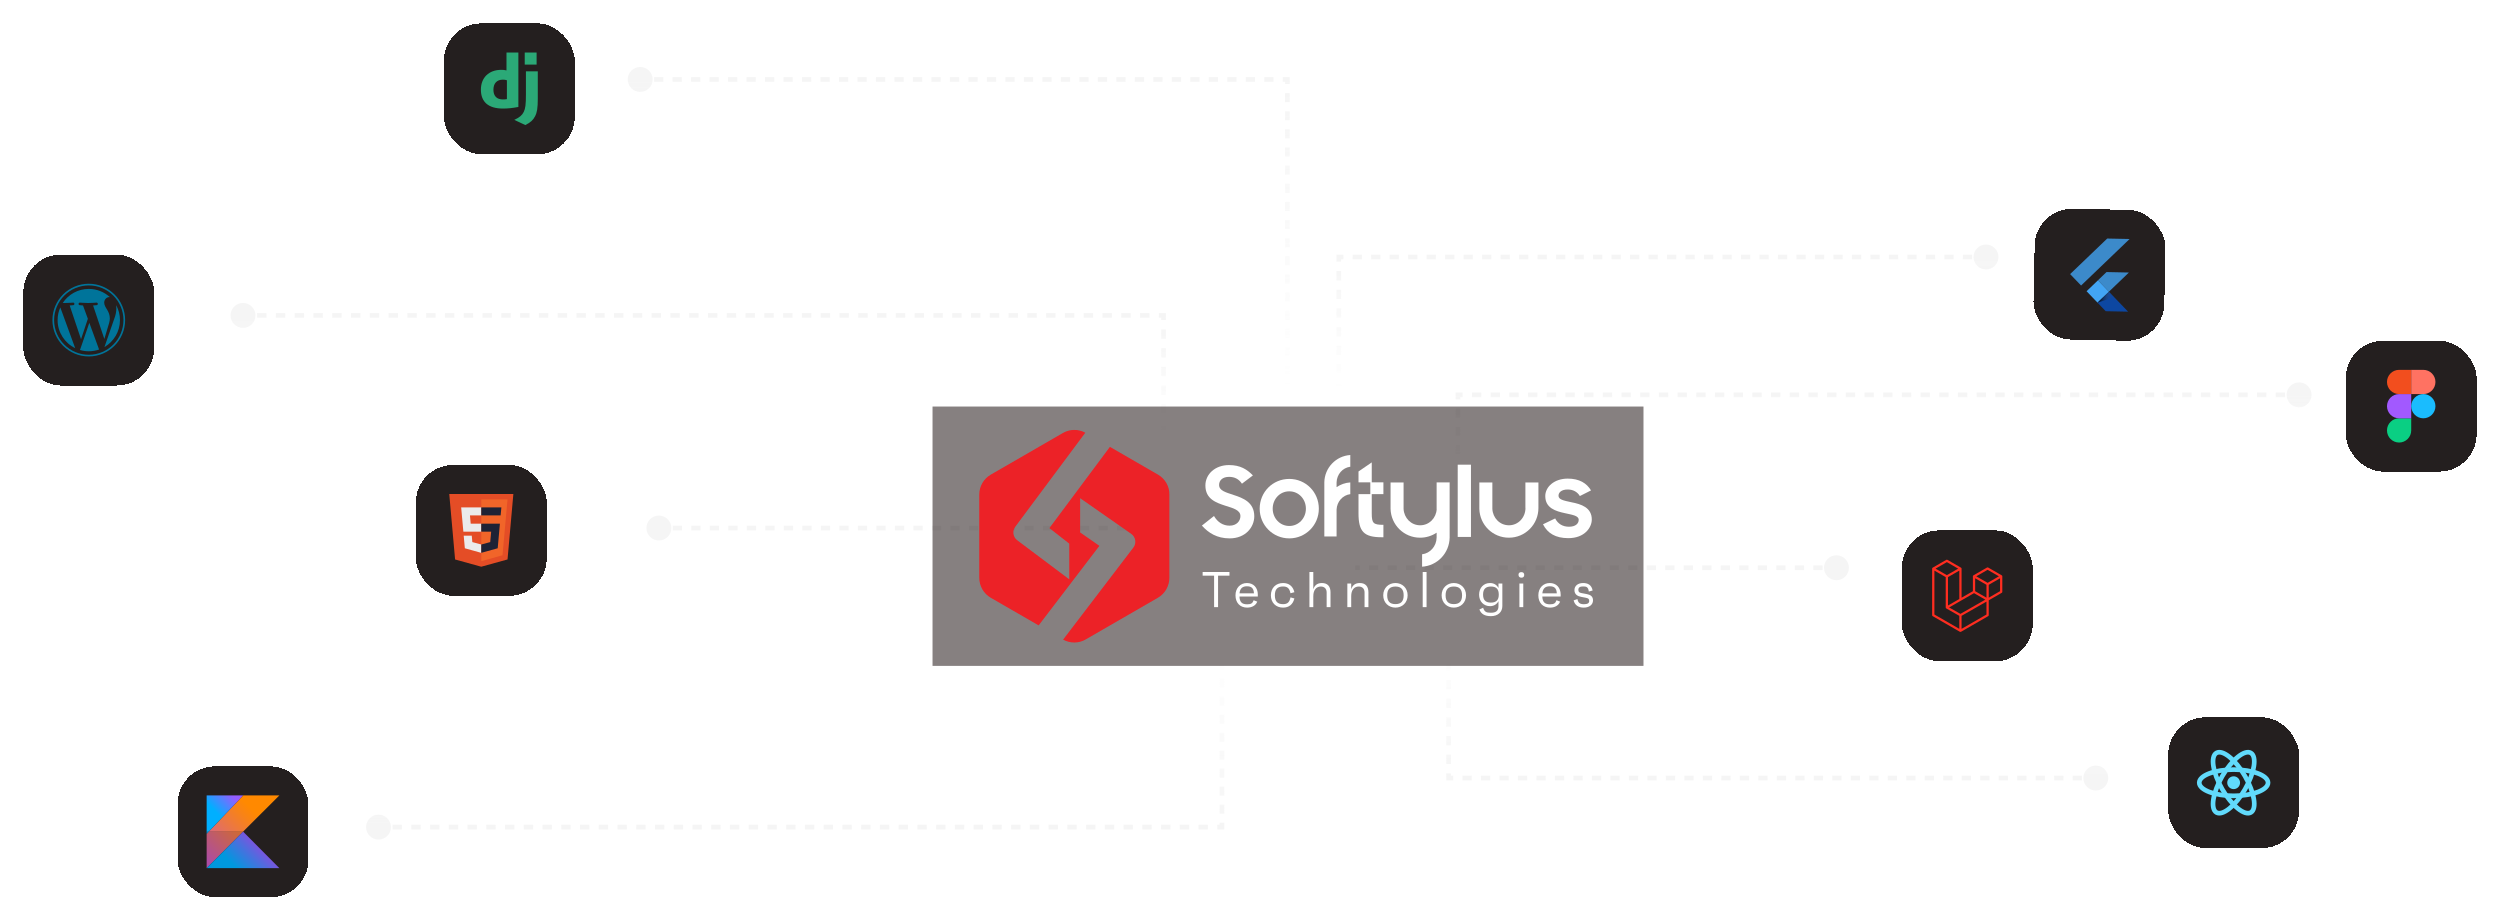 <svg width="1070" height="394" viewBox="0 0 1070 394" fill="none" xmlns="http://www.w3.org/2000/svg">
<path d="M780.667 243C780.667 245.946 783.054 248.333 786 248.333C788.946 248.333 791.333 245.946 791.333 243C791.333 240.054 788.946 237.667 786 237.667C783.054 237.667 780.667 240.054 780.667 243ZM580 244H581.981V242H580V244ZM585.942 244H589.904V242H585.942V244ZM593.865 244H597.827V242H593.865V244ZM601.788 244H605.75V242H601.788V244ZM609.712 244H613.673V242H609.712V244ZM617.635 244H621.596V242H617.635V244ZM625.558 244H629.519V242H625.558V244ZM633.481 244H637.442V242H633.481V244ZM641.404 244H645.365V242H641.404V244ZM649.327 244H653.288V242H649.327V244ZM657.25 244H661.212V242H657.25V244ZM665.173 244H669.135V242H665.173V244ZM673.096 244H677.058V242H673.096V244ZM681.019 244H684.981V242H681.019V244ZM688.942 244H692.904V242H688.942V244ZM696.865 244H700.827V242H696.865V244ZM704.788 244H708.75V242H704.788V244ZM712.712 244H716.673V242H712.712V244ZM720.635 244H724.596V242H720.635V244ZM728.558 244H732.519V242H728.558V244ZM736.481 244H740.442V242H736.481V244ZM744.404 244H748.365V242H744.404V244ZM752.327 244H756.288V242H752.327V244ZM760.25 244H764.212V242H760.25V244ZM768.173 244H772.135V242H768.173V244ZM776.096 244H780.058V242H776.096V244ZM784.019 244H786V242H784.019V244Z" fill="#F5F5F5"/>
<path d="M287.333 226C287.333 228.946 284.946 231.333 282 231.333C279.054 231.333 276.667 228.946 276.667 226C276.667 223.054 279.054 220.667 282 220.667C284.946 220.667 287.333 223.054 287.333 226ZM488 227H486.019V225H488V227ZM482.058 227H478.096V225H482.058V227ZM474.135 227H470.173V225H474.135V227ZM466.212 227H462.25V225H466.212V227ZM458.288 227H454.327V225H458.288V227ZM450.365 227H446.404V225H450.365V227ZM442.442 227H438.481V225H442.442V227ZM434.519 227H430.558V225H434.519V227ZM426.596 227H422.635V225H426.596V227ZM418.673 227H414.712V225H418.673V227ZM410.75 227H406.788V225H410.75V227ZM402.827 227H398.865V225H402.827V227ZM394.904 227H390.942V225H394.904V227ZM386.981 227H383.019V225H386.981V227ZM379.058 227H375.096V225H379.058V227ZM371.135 227H367.173V225H371.135V227ZM363.212 227H359.25V225H363.212V227ZM355.288 227H351.327V225H355.288V227ZM347.365 227H343.404V225H347.365V227ZM339.442 227H335.481V225H339.442V227ZM331.519 227H327.558V225H331.519V227ZM323.596 227H319.635V225H323.596V227ZM315.673 227H311.712V225H315.673V227ZM307.75 227H303.788V225H307.75V227ZM299.827 227H295.865V225H299.827V227ZM291.904 227H287.942V225H291.904V227ZM283.981 227H282V225H283.981V227Z" fill="#F5F5F5"/>
<g filter="url(#filter0_d_796_23929)">
<rect x="871.174" y="85" width="56" height="56" rx="16" transform="rotate(1.201 871.174 85)" fill="#241F1F" shape-rendering="crispEdges"/>
<path d="M890.705 118.206L886.016 113.316L901.894 98.091L911.472 98.292L890.705 118.206ZM911.171 112.642L901.593 112.441L897.93 115.954L902.619 120.844" fill="#42A5F5" fill-opacity="0.8"/>
<path d="M897.729 125.532L901.241 129.195L910.82 129.396L902.619 120.844" fill="#0D47A1"/>
<path d="M893.051 120.646L897.934 115.963L902.615 120.845L897.733 125.529L893.051 120.646Z" fill="#42A5F5"/>
<path d="M897.733 125.529L902.615 120.847L903.269 121.528L898.386 126.21L897.733 125.529Z" fill="url(#paint0_linear_796_23929)"/>
<path d="M897.729 125.532L904.887 123.226L902.619 120.843" fill="url(#paint1_linear_796_23929)"/>
</g>
<g filter="url(#filter1_d_796_23929)">
<rect x="190" y="6" width="56" height="56" rx="16" fill="#241F1F" shape-rendering="crispEdges"/>
<path d="M216.777 18.475H221.861V41.777C219.257 42.269 217.34 42.463 215.266 42.463C209.057 42.457 205.824 39.682 205.824 34.355C205.824 29.221 209.253 25.89 214.566 25.89C215.39 25.89 216.018 25.955 216.777 26.149V18.475ZM216.955 30.348C216.36 30.154 215.869 30.089 215.241 30.089C212.67 30.089 211.185 31.658 211.185 34.406C211.185 37.083 212.604 38.56 215.209 38.56C215.771 38.56 216.229 38.529 216.955 38.431V30.348Z" fill="#2BA977"/>
<path d="M230.175 26.515V38.182C230.175 42.2 229.874 44.132 228.991 45.798C228.166 47.4 227.08 48.409 224.836 49.525L220.118 47.302C222.362 46.259 223.449 45.337 224.142 43.931C224.868 42.492 225.097 40.827 225.097 36.445V26.516H230.175V26.515ZM224.585 18.475H229.669V23.641H224.585V18.475Z" fill="#2BA977"/>
</g>
<g filter="url(#filter2_d_796_23929)">
<rect x="10" y="105" width="56" height="56" rx="16" fill="#241F1F" shape-rendering="crispEdges"/>
<path d="M24.655 133C24.655 138.282 27.725 142.846 32.176 145.01L25.811 127.569C25.047 129.278 24.654 131.128 24.655 133ZM47.008 132.326C47.008 130.677 46.416 129.535 45.908 128.646C45.231 127.547 44.598 126.616 44.598 125.517C44.598 124.29 45.528 123.148 46.838 123.148C46.897 123.148 46.954 123.155 47.011 123.159C44.637 120.984 41.474 119.656 38 119.656C33.338 119.656 29.236 122.048 26.85 125.671C27.163 125.68 27.459 125.686 27.709 125.686C29.105 125.686 31.265 125.517 31.265 125.517C31.985 125.474 32.069 126.531 31.351 126.616C31.351 126.616 30.628 126.701 29.824 126.743L34.683 141.198L37.604 132.439L35.524 126.743C34.806 126.701 34.125 126.616 34.125 126.616C33.406 126.574 33.49 125.474 34.209 125.517C34.209 125.517 36.413 125.686 37.724 125.686C39.12 125.686 41.281 125.517 41.281 125.517C42.001 125.474 42.085 126.531 41.366 126.616C41.366 126.616 40.642 126.701 39.839 126.743L44.661 141.088L45.992 136.64C46.569 134.794 47.008 133.469 47.008 132.326Z" fill="#00749A"/>
<path d="M38.234 134.167L34.23 145.801C35.455 146.162 36.724 146.345 38 146.345C39.554 146.345 41.044 146.076 42.432 145.588C42.394 145.53 42.363 145.469 42.337 145.405L38.234 134.167ZM49.709 126.597C49.767 127.022 49.799 127.479 49.799 127.969C49.799 129.324 49.547 130.846 48.785 132.749L44.709 144.534C48.676 142.221 51.344 137.923 51.344 133C51.348 130.762 50.785 128.559 49.709 126.597Z" fill="#00749A"/>
<path d="M38 117.444C29.423 117.444 22.444 124.422 22.444 133C22.444 141.578 29.423 148.556 38 148.556C46.577 148.556 53.556 141.578 53.556 133C53.556 124.422 46.577 117.444 38 117.444ZM38 147.843C29.816 147.843 23.158 141.184 23.158 133C23.158 124.816 29.816 118.158 38 118.158C46.184 118.158 52.842 124.816 52.842 133C52.842 141.184 46.183 147.843 38 147.843Z" fill="#00749A"/>
</g>
<g filter="url(#filter3_d_796_23929)">
<rect x="76" y="324" width="56" height="56" rx="16" fill="#241F1F" shape-rendering="crispEdges"/>
<path d="M119.555 336.444H104.065L89.272 352H103.972L104.041 351.93L119.555 336.444Z" fill="url(#paint2_linear_796_23929)"/>
<path d="M119.555 367.556H88.444H119.555ZM104.041 351.93L103.973 352H104.111L104.041 351.93Z" fill="url(#paint3_linear_796_23929)"/>
<path d="M104.065 336.444H88.444V352.871V352H89.273L104.065 336.444Z" fill="url(#paint4_linear_796_23929)"/>
<path d="M103.973 352H89.273L88.444 352.871V367.556L103.973 352Z" fill="url(#paint5_linear_796_23929)"/>
<path d="M104.111 352H103.973L88.444 367.556H119.555L104.111 352Z" fill="url(#paint6_linear_796_23929)"/>
<path d="M89.273 352H88.444V352.871L89.273 352Z" fill="url(#paint7_linear_796_23929)"/>
</g>
<g filter="url(#filter4_d_796_23929)">
<rect x="1004" y="141.85" width="56" height="56" rx="16" fill="#241F1F" shape-rendering="crispEdges"/>
<path d="M1026.82 185.406C1029.68 185.406 1032 183.083 1032 180.22V175.035H1026.82C1023.95 175.035 1021.63 177.358 1021.63 180.22C1021.63 183.083 1023.95 185.406 1026.82 185.406Z" fill="#0ACF83"/>
<path d="M1021.63 169.85C1021.63 166.988 1023.95 164.665 1026.82 164.665H1032V175.035H1026.82C1023.95 175.035 1021.63 172.712 1021.63 169.85Z" fill="#A259FF"/>
<path d="M1021.63 159.48C1021.63 156.618 1023.95 154.295 1026.82 154.295H1032V164.665H1026.82C1023.95 164.665 1021.63 162.342 1021.63 159.48Z" fill="#F24E1E"/>
<path d="M1032 154.295H1037.19C1040.05 154.295 1042.37 156.618 1042.37 159.48C1042.37 162.342 1040.05 164.665 1037.19 164.665H1032V154.295Z" fill="#FF7262"/>
<path d="M1042.37 169.85C1042.37 172.712 1040.05 175.035 1037.19 175.035C1034.32 175.035 1032 172.712 1032 169.85C1032 166.988 1034.32 164.665 1037.19 164.665C1040.05 164.665 1042.37 166.988 1042.37 169.85Z" fill="#1ABCFE"/>
</g>
<g filter="url(#filter5_d_796_23929)">
<rect x="928" y="303" width="56" height="56" rx="16" fill="#241F1F" shape-rendering="crispEdges"/>
<path d="M956 333.743C957.514 333.743 958.742 332.515 958.742 331C958.742 329.485 957.514 328.257 956 328.257C954.485 328.257 953.257 329.485 953.257 331C953.257 332.515 954.485 333.743 956 333.743Z" fill="#61DAFB"/>
<path fill-rule="evenodd" clip-rule="evenodd" d="M943.109 329.555C942.488 330.116 942.282 330.606 942.282 331C942.282 331.394 942.488 331.884 943.109 332.445C943.73 333.006 944.685 333.556 945.95 334.039C948.473 335.003 952.026 335.619 956 335.619C959.974 335.619 963.527 335.003 966.05 334.039C967.315 333.556 968.27 333.006 968.891 332.445C969.512 331.884 969.717 331.394 969.717 331C969.717 330.606 969.512 330.116 968.891 329.555C968.27 328.994 967.315 328.444 966.05 327.961C963.527 326.997 959.974 326.38 956 326.38C952.026 326.38 948.473 326.997 945.95 327.961C944.685 328.444 943.73 328.994 943.109 329.555ZM945.236 326.092C948.04 325.022 951.846 324.38 956 324.38C960.154 324.38 963.96 325.022 966.763 326.092C968.162 326.626 969.362 327.286 970.231 328.07C971.099 328.854 971.717 329.843 971.717 331C971.717 332.157 971.099 333.146 970.231 333.93C969.362 334.714 968.162 335.374 966.763 335.908C963.96 336.978 960.154 337.619 956 337.619C951.846 337.619 948.04 336.978 945.236 335.908C943.838 335.374 942.637 334.714 941.769 333.93C940.9 333.146 940.282 332.157 940.282 331C940.282 329.843 940.9 328.854 941.769 328.07C942.637 327.286 943.838 326.626 945.236 326.092Z" fill="#61DAFB"/>
<path fill-rule="evenodd" clip-rule="evenodd" d="M950.806 319.114C950.01 318.856 949.483 318.923 949.141 319.12C948.8 319.317 948.478 319.74 948.303 320.559C948.128 321.377 948.129 322.479 948.343 323.816C948.77 326.482 950.013 329.868 952 333.31C953.987 336.751 956.297 339.52 958.393 341.223C959.444 342.077 960.398 342.629 961.194 342.886C961.99 343.144 962.518 343.077 962.859 342.88C963.201 342.683 963.522 342.26 963.697 341.441C963.872 340.623 963.872 339.521 963.657 338.184C963.23 335.517 961.988 332.132 960.001 328.69C958.014 325.248 955.703 322.48 953.607 320.777C952.557 319.923 951.602 319.371 950.806 319.114ZM954.869 319.224C957.198 321.117 959.656 324.093 961.733 327.69C963.81 331.288 965.158 334.904 965.632 337.868C965.869 339.346 965.898 340.716 965.653 341.86C965.408 343.004 964.861 344.033 963.859 344.612C962.857 345.191 961.692 345.149 960.579 344.789C959.465 344.429 958.293 343.72 957.132 342.775C954.803 340.883 952.345 337.907 950.268 334.31C948.191 330.712 946.843 327.096 946.368 324.132C946.131 322.654 946.103 321.284 946.348 320.14C946.592 318.996 947.139 317.967 948.141 317.388C949.144 316.809 950.309 316.851 951.422 317.211C952.535 317.571 953.707 318.28 954.869 319.224Z" fill="#61DAFB"/>
<path fill-rule="evenodd" clip-rule="evenodd" d="M963.696 320.559C963.521 319.74 963.2 319.317 962.858 319.12C962.517 318.923 961.99 318.856 961.193 319.114C960.397 319.371 959.443 319.923 958.392 320.777C956.297 322.48 953.986 325.248 951.999 328.69C950.012 332.132 948.769 335.517 948.342 338.184C948.128 339.521 948.127 340.623 948.302 341.441C948.477 342.26 948.799 342.683 949.141 342.88C949.482 343.077 950.009 343.144 950.805 342.886C951.601 342.629 952.556 342.077 953.606 341.223C955.702 339.52 958.013 336.752 960 333.31C961.987 329.868 963.229 326.483 963.657 323.816C963.871 322.479 963.871 321.377 963.696 320.559ZM965.631 324.132C965.157 327.096 963.809 330.712 961.732 334.31C959.655 337.907 957.197 340.883 954.868 342.775C953.706 343.72 952.534 344.429 951.421 344.789C950.308 345.149 949.143 345.191 948.141 344.612C947.138 344.033 946.591 343.004 946.347 341.86C946.102 340.716 946.131 339.346 946.367 337.868C946.842 334.904 948.19 331.288 950.267 327.69C952.344 324.093 954.802 321.117 957.131 319.225C958.293 318.28 959.465 317.571 960.578 317.211C961.691 316.851 962.856 316.809 963.858 317.388C964.861 317.967 965.407 318.996 965.652 320.14C965.897 321.284 965.868 322.654 965.631 324.132Z" fill="#61DAFB"/>
</g>
<g filter="url(#filter6_d_796_23929)">
<rect x="814" y="223" width="56" height="56" rx="16" fill="#241F1F" shape-rendering="crispEdges"/>
<path d="M856.975 242.543C856.986 242.584 856.992 242.626 856.992 242.669V249.306C856.992 249.392 856.97 249.475 856.927 249.549C856.884 249.623 856.823 249.684 856.749 249.726L851.178 252.934V259.291C851.178 259.464 851.086 259.623 850.936 259.711L839.308 266.405C839.281 266.42 839.252 266.43 839.223 266.44C839.212 266.443 839.202 266.45 839.19 266.453C839.109 266.475 839.024 266.475 838.942 266.453C838.929 266.45 838.917 266.442 838.904 266.437C838.878 266.428 838.85 266.419 838.824 266.405L827.198 259.711C827.124 259.668 827.063 259.607 827.02 259.533C826.978 259.46 826.955 259.376 826.955 259.291V239.379C826.955 239.335 826.961 239.293 826.972 239.252C826.976 239.238 826.984 239.225 826.989 239.211C826.998 239.186 827.006 239.16 827.02 239.136C827.029 239.121 827.042 239.108 827.053 239.093C827.067 239.074 827.08 239.054 827.096 239.037C827.11 239.023 827.128 239.013 827.144 239.001C827.161 238.986 827.177 238.971 827.197 238.959H827.198L833.011 235.612C833.085 235.57 833.168 235.547 833.253 235.547C833.338 235.547 833.421 235.57 833.495 235.612L839.308 238.959H839.31C839.329 238.971 839.345 238.986 839.363 239C839.379 239.012 839.396 239.023 839.41 239.037C839.427 239.054 839.439 239.074 839.454 239.093C839.464 239.108 839.478 239.121 839.486 239.136C839.5 239.161 839.508 239.186 839.518 239.211C839.522 239.225 839.531 239.238 839.535 239.252C839.546 239.294 839.551 239.336 839.552 239.379V251.816L844.396 249.026V242.669C844.396 242.626 844.402 242.583 844.413 242.543C844.417 242.528 844.425 242.515 844.43 242.502C844.439 242.476 844.448 242.45 844.461 242.427C844.47 242.411 844.483 242.398 844.494 242.384C844.508 242.364 844.52 242.344 844.537 242.327C844.551 242.313 844.569 242.303 844.585 242.291C844.603 242.277 844.618 242.261 844.638 242.249H844.638L850.452 238.902C850.526 238.86 850.609 238.837 850.694 238.837C850.779 238.837 850.863 238.86 850.936 238.902L856.75 242.249C856.77 242.261 856.786 242.277 856.804 242.29C856.819 242.303 856.837 242.313 856.851 242.327C856.868 242.344 856.88 242.364 856.894 242.384C856.905 242.398 856.918 242.411 856.927 242.427C856.941 242.45 856.949 242.476 856.958 242.502C856.964 242.515 856.972 242.528 856.975 242.543ZM856.023 249.026V243.507L853.989 244.678L851.178 246.296V251.816L856.024 249.026H856.023ZM850.21 259.011V253.488L847.445 255.067L839.551 259.572V265.147L850.21 259.011ZM827.924 240.217V259.011L838.582 265.146V259.573L833.014 256.422L833.012 256.42L833.01 256.419C832.991 256.408 832.975 256.393 832.958 256.379C832.943 256.367 832.925 256.357 832.912 256.344L832.911 256.342C832.895 256.327 832.884 256.308 832.871 256.292C832.859 256.275 832.844 256.261 832.834 256.244L832.834 256.243C832.823 256.224 832.816 256.203 832.808 256.182C832.801 256.164 832.79 256.147 832.785 256.128V256.127C832.779 256.104 832.778 256.08 832.776 256.056C832.773 256.038 832.768 256.02 832.768 256.002V243.006L829.959 241.387L827.924 240.217V240.217ZM833.254 236.591L828.41 239.379L833.252 242.167L838.095 239.378L833.252 236.591H833.254ZM835.773 253.991L838.582 252.373V240.217L836.548 241.388L833.738 243.006V255.163L835.773 253.991ZM850.694 239.881L845.851 242.669L850.694 245.457L855.537 242.669L850.694 239.881ZM850.21 246.296L847.399 244.678L845.365 243.507V249.026L848.175 250.644L850.21 251.816V246.296ZM839.066 258.734L846.169 254.679L849.72 252.652L844.881 249.866L839.309 253.074L834.231 255.998L839.066 258.734Z" fill="#FF2D20"/>
</g>
<g filter="url(#filter7_d_796_23929)">
<rect x="178" y="195" width="56" height="56" rx="16" fill="#241F1F" shape-rendering="crispEdges"/>
<path d="M194.778 235.455L192.282 207.444H219.718L217.223 235.44L205.977 238.556" fill="#E44D26"/>
<path d="M206 236.174V209.744H217.215L215.075 233.64" fill="#F16529"/>
<path d="M197.379 213.169H206V216.602H201.145L201.463 220.119H206V223.545H198.317L197.379 213.169ZM198.468 225.269H201.916L202.158 228.014L206 229.042V232.627L198.952 230.661" fill="#EBEBEB"/>
<path d="M214.59 213.169H205.984V216.602H214.273L214.59 213.169ZM213.963 220.119H205.984V223.552H210.219L209.818 228.014L205.984 229.042V232.612L213.017 230.661" fill="#1E2235"/>
</g>
<path d="M573 110V109H572V110H573ZM844.667 110C844.667 112.946 847.054 115.333 850 115.333C852.946 115.333 855.333 112.946 855.333 110C855.333 107.054 852.946 104.667 850 104.667C847.054 104.667 844.667 107.054 844.667 110ZM574 166V164H572V166H574ZM574 160V156H572V160H574ZM574 152V148H572V152H574ZM574 144V140H572V144H574ZM574 136V132H572V136H574ZM574 128V124H572V128H574ZM574 120V116H572V120H574ZM574 112V110H572V112H574ZM573 111H574.979V109H573V111ZM578.936 111H582.893V109H578.936V111ZM586.85 111H590.807V109H586.85V111ZM594.764 111H598.721V109H594.764V111ZM602.679 111H606.636V109H602.679V111ZM610.593 111H614.55V109H610.593V111ZM618.507 111H622.464V109H618.507V111ZM626.421 111H630.379V109H626.421V111ZM634.336 111H638.293V109H634.336V111ZM642.25 111H646.207V109H642.25V111ZM650.164 111H654.121V109H650.164V111ZM658.079 111H662.036V109H658.079V111ZM665.993 111H669.95V109H665.993V111ZM673.907 111H677.864V109H673.907V111ZM681.821 111H685.779V109H681.821V111ZM689.736 111H693.693V109H689.736V111ZM697.65 111H701.607V109H697.65V111ZM705.564 111H709.521V109H705.564V111ZM713.479 111H717.436V109H713.479V111ZM721.393 111H725.35V109H721.393V111ZM729.307 111H733.264V109H729.307V111ZM737.221 111H741.179V109H737.221V111ZM745.136 111H749.093V109H745.136V111ZM753.05 111H757.007V109H753.05V111ZM760.964 111H764.921V109H760.964V111ZM768.879 111H772.836V109H768.879V111ZM776.793 111H780.75V109H776.793V111ZM784.707 111H788.664V109H784.707V111ZM792.621 111H796.578V109H792.621V111ZM800.536 111H804.493V109H800.536V111ZM808.45 111H812.407V109H808.45V111ZM816.364 111H820.321V109H816.364V111ZM824.278 111H828.236V109H824.278V111ZM832.193 111H836.15V109H832.193V111ZM840.107 111H844.064V109H840.107V111ZM848.021 111H850V109H848.021V111Z" fill="url(#paint8_linear_796_23929)"/>
<path d="M624 169V168H623V169H624ZM978.667 169C978.667 171.946 981.054 174.333 984 174.333C986.946 174.333 989.333 171.946 989.333 169C989.333 166.054 986.946 163.667 984 163.667C981.054 163.667 978.667 166.054 978.667 169ZM625 208V206.05H623V208H625ZM625 202.15V198.25H623V202.15H625ZM625 194.35V190.45H623V194.35H625ZM625 186.55V182.65H623V186.55H625ZM625 178.75V174.85H623V178.75H625ZM625 170.95V169H623V170.95H625ZM624 170H626V168H624V170ZM630 170H634V168H630V170ZM638 170H642V168H638V170ZM646 170H650V168H646V170ZM654 170H658V168H654V170ZM662 170H666V168H662V170ZM670 170H674V168H670V170ZM678 170H682V168H678V170ZM686 170H690V168H686V170ZM694 170H698V168H694V170ZM702 170H706V168H702V170ZM710 170H714V168H710V170ZM718 170H722V168H718V170ZM726 170H730V168H726V170ZM734 170H738V168H734V170ZM742 170H746V168H742V170ZM750 170H754V168H750V170ZM758 170H762V168H758V170ZM766 170H770V168H766V170ZM774 170H778V168H774V170ZM782 170H786V168H782V170ZM790 170H794V168H790V170ZM798 170H802V168H798V170ZM806 170H810V168H806V170ZM814 170H818V168H814V170ZM822 170H826V168H822V170ZM830 170H834V168H830V170ZM838 170H842V168H838V170ZM846 170H850V168H846V170ZM854 170H858V168H854V170ZM862 170H866V168H862V170ZM870 170H874V168H870V170ZM878 170H882V168H878V170ZM886 170H890V168H886V170ZM894 170H898V168H894V170ZM902 170H906V168H902V170ZM910 170H914V168H910V170ZM918 170H922V168H918V170ZM926 170H930V168H926V170ZM934 170H938V168H934V170ZM942 170H946V168H942V170ZM950 170H954V168H950V170ZM958 170H962V168H958V170ZM966 170H970V168H966V170ZM974 170H978V168H974V170ZM982 170H984V168H982V170Z" fill="url(#paint9_linear_796_23929)"/>
<path d="M498 135V134H499V135H498ZM109.333 135C109.333 137.946 106.945 140.333 104 140.333C101.054 140.333 98.667 137.946 98.667 135C98.667 132.054 101.054 129.667 104 129.667C106.945 129.667 109.333 132.054 109.333 135ZM497 191V189H499V191H497ZM497 185V181H499V185H497ZM497 177V173H499V177H497ZM497 169V165H499V169H497ZM497 161V157H499V161H497ZM497 153V149H499V153H497ZM497 145V141H499V145H497ZM497 137V135H499V137H497ZM498 136H495.99V134H498V136ZM491.969 136H487.949V134H491.969V136ZM483.929 136H479.908V134H483.929V136ZM475.888 136H471.867V134H475.888V136ZM467.847 136H463.827V134H467.847V136ZM459.806 136H455.786V134H459.806V136ZM451.765 136H447.745V134H451.765V136ZM443.724 136H439.704V134H443.724V136ZM435.684 136H431.663V134H435.684V136ZM427.643 136H423.622V134H427.643V136ZM419.602 136H415.582V134H419.602V136ZM411.561 136H407.541V134H411.561V136ZM403.52 136H399.5V134H403.52V136ZM395.48 136H391.459V134H395.48V136ZM387.439 136H383.418V134H387.439V136ZM379.398 136H375.378V134H379.398V136ZM371.357 136H367.337V134H371.357V136ZM363.316 136H359.296V134H363.316V136ZM355.276 136H351.255V134H355.276V136ZM347.235 136H343.214V134H347.235V136ZM339.194 136H335.174V134H339.194V136ZM331.153 136H327.133V134H331.153V136ZM323.112 136H319.092V134H323.112V136ZM315.072 136H311.051V134H315.072V136ZM307.031 136H303.01V134H307.031V136ZM298.99 136H294.969V134H298.99V136ZM290.949 136H286.929V134H290.949V136ZM282.908 136H278.888V134H282.908V136ZM274.867 136H270.847V134H274.867V136ZM266.827 136H262.806V134H266.827V136ZM258.786 136H254.765V134H258.786V136ZM250.745 136H246.725V134H250.745V136ZM242.704 136H238.684V134H242.704V136ZM234.663 136H230.643V134H234.663V136ZM226.623 136H222.602V134H226.623V136ZM218.582 136H214.561V134H218.582V136ZM210.541 136H206.521V134H210.541V136ZM202.5 136H198.48V134H202.5V136ZM194.459 136H190.439V134H194.459V136ZM186.418 136H182.398V134H186.418V136ZM178.378 136H174.357V134H178.378V136ZM170.337 136H166.316V134H170.337V136ZM162.296 136H158.276V134H162.296V136ZM154.255 136H150.235V134H154.255V136ZM146.214 136H142.194V134H146.214V136ZM138.173 136H134.153V134H138.173V136ZM130.133 136H126.112V134H130.133V136ZM122.092 136H118.071V134H122.092V136ZM114.051 136H110.031V134H114.051V136ZM106.01 136H104V134H106.01V136Z" fill="url(#paint10_linear_796_23929)"/>
<path d="M551 34V33H552V34H551ZM279.333 34C279.333 36.946 276.946 39.333 274 39.333C271.054 39.333 268.667 36.946 268.667 34C268.667 31.055 271.054 28.667 274 28.667C276.946 28.667 279.333 31.055 279.333 34ZM550 166V164.059H552V166H550ZM550 160.176V156.294H552V160.176H550ZM550 152.412V148.529H552V152.412H550ZM550 144.647V140.765H552V144.647H550ZM550 136.882V133H552V136.882H550ZM550 129.118V125.235H552V129.118H550ZM550 121.353V117.471H552V121.353H550ZM550 113.588V109.706H552V113.588H550ZM550 105.824V101.941H552V105.824H550ZM550 98.059V94.176H552V98.059H550ZM550 90.294V86.412H552V90.294H550ZM550 82.529V78.647H552V82.529H550ZM550 74.765V70.882H552V74.765H550ZM550 67V63.118H552V67H550ZM550 59.235V55.353H552V59.235H550ZM550 51.471V47.588H552V51.471H550ZM550 43.706V39.824H552V43.706H550ZM550 35.941V34H552V35.941H550ZM551 35H549.021V33H551V35ZM545.064 35H541.107V33H545.064V35ZM537.15 35H533.193V33H537.15V35ZM529.236 35H525.279V33H529.236V35ZM521.321 35H517.364V33H521.321V35ZM513.407 35H509.45V33H513.407V35ZM505.493 35H501.536V33H505.493V35ZM497.579 35H493.621V33H497.579V35ZM489.664 35H485.707V33H489.664V35ZM481.75 35H477.793V33H481.75V35ZM473.836 35H469.879V33H473.836V35ZM465.921 35H461.964V33H465.921V35ZM458.007 35H454.05V33H458.007V35ZM450.093 35H446.136V33H450.093V35ZM442.179 35H438.221V33H442.179V35ZM434.264 35H430.307V33H434.264V35ZM426.35 35H422.393V33H426.35V35ZM418.436 35H414.479V33H418.436V35ZM410.521 35H406.564V33H410.521V35ZM402.607 35H398.65V33H402.607V35ZM394.693 35H390.736V33H394.693V35ZM386.779 35H382.821V33H386.779V35ZM378.864 35H374.907V33H378.864V35ZM370.95 35H366.993V33H370.95V35ZM363.036 35H359.079V33H363.036V35ZM355.121 35H351.164V33H355.121V35ZM347.207 35H343.25V33H347.207V35ZM339.293 35H335.336V33H339.293V35ZM331.379 35H327.422V33H331.379V35ZM323.464 35H319.507V33H323.464V35ZM315.55 35H311.593V33H315.55V35ZM307.636 35H303.679V33H307.636V35ZM299.722 35H295.764V33H299.722V35ZM291.807 35H287.85V33H291.807V35ZM283.893 35H279.936V33H283.893V35ZM275.979 35H274V33H275.979V35Z" fill="url(#paint11_linear_796_23929)"/>
<path d="M620 333V334H619V333H620ZM891.667 333C891.667 330.054 894.054 327.667 897 327.667C899.946 327.667 902.333 330.054 902.333 333C902.333 335.946 899.946 338.333 897 338.333C894.054 338.333 891.667 335.946 891.667 333ZM621 277V279H619V277H621ZM621 283V287H619V283H621ZM621 291V295H619V291H621ZM621 299V303H619V299H621ZM621 307V311H619V307H621ZM621 315V319H619V315H621ZM621 323V327H619V323H621ZM621 331V333H619V331H621ZM620 332H621.979V334H620V332ZM625.936 332H629.893V334H625.936V332ZM633.85 332H637.807V334H633.85V332ZM641.764 332H645.721V334H641.764V332ZM649.679 332H653.636V334H649.679V332ZM657.593 332H661.55V334H657.593V332ZM665.507 332H669.464V334H665.507V332ZM673.421 332H677.379V334H673.421V332ZM681.336 332H685.293V334H681.336V332ZM689.25 332H693.207V334H689.25V332ZM697.164 332H701.121V334H697.164V332ZM705.079 332H709.036V334H705.079V332ZM712.993 332H716.95V334H712.993V332ZM720.907 332H724.864V334H720.907V332ZM728.821 332H732.779V334H728.821V332ZM736.736 332H740.693V334H736.736V332ZM744.65 332H748.607V334H744.65V332ZM752.564 332H756.521V334H752.564V332ZM760.479 332H764.436V334H760.479V332ZM768.393 332H772.35V334H768.393V332ZM776.307 332H780.264V334H776.307V332ZM784.221 332H788.179V334H784.221V332ZM792.136 332H796.093V334H792.136V332ZM800.05 332H804.007V334H800.05V332ZM807.964 332H811.921V334H807.964V332ZM815.879 332H819.836V334H815.879V332ZM823.793 332H827.75V334H823.793V332ZM831.707 332H835.664V334H831.707V332ZM839.621 332H843.578V334H839.621V332ZM847.536 332H851.493V334H847.536V332ZM855.45 332H859.407V334H855.45V332ZM863.364 332H867.321V334H863.364V332ZM871.278 332H875.236V334H871.278V332ZM879.193 332H883.15V334H879.193V332ZM887.107 332H891.064V334H887.107V332ZM895.021 332H897V334H895.021V332Z" fill="url(#paint12_linear_796_23929)"/>
<path d="M523 354V355H524V354H523ZM167.333 354C167.333 351.054 164.946 348.667 162 348.667C159.054 348.667 156.667 351.054 156.667 354C156.667 356.946 159.054 359.333 162 359.333C164.946 359.333 167.333 356.946 167.333 354ZM522 277V278.925H524V277H522ZM522 282.775V286.625H524V282.775H522ZM522 290.475V294.325H524V290.475H522ZM522 298.175V302.025H524V298.175H522ZM522 305.875V309.725H524V305.875H522ZM522 313.575V317.425H524V313.575H522ZM522 321.275V325.125H524V321.275H522ZM522 328.975V332.825H524V328.975H522ZM522 336.675V340.525H524V336.675H522ZM522 344.375V348.225H524V344.375H522ZM522 352.075V354H524V352.075H522ZM523 353H520.994V355H523V353ZM516.983 353H512.972V355H516.983V353ZM508.961 353H504.95V355H508.961V353ZM500.939 353H496.928V355H500.939V353ZM492.917 353H488.906V355H492.917V353ZM484.894 353H480.883V355H484.894V353ZM476.872 353H472.861V355H476.872V353ZM468.85 353H464.839V355H468.85V353ZM460.828 353H456.817V355H460.828V353ZM452.806 353H448.794V355H452.806V353ZM444.783 353H440.772V355H444.783V353ZM436.761 353H432.75V355H436.761V353ZM428.739 353H424.728V355H428.739V353ZM420.717 353H416.706V355H420.717V353ZM412.694 353H408.683V355H412.694V353ZM404.672 353H400.661V355H404.672V353ZM396.65 353H392.639V355H396.65V353ZM388.628 353H384.617V355H388.628V353ZM380.606 353H376.594V355H380.606V353ZM372.583 353H368.572V355H372.583V353ZM364.561 353H360.55V355H364.561V353ZM356.539 353H352.528V355H356.539V353ZM348.517 353H344.506V355H348.517V353ZM340.495 353H336.483V355H340.495V353ZM332.472 353H328.461V355H332.472V353ZM324.45 353H320.439V355H324.45V353ZM316.428 353H312.417V355H316.428V353ZM308.406 353H304.395V355H308.406V353ZM300.383 353H296.372V355H300.383V353ZM292.361 353H288.35V355H292.361V353ZM284.339 353H280.328V355H284.339V353ZM276.317 353H272.306V355H276.317V353ZM268.295 353H264.283V355H268.295V353ZM260.272 353H256.261V355H260.272V353ZM252.25 353H248.239V355H252.25V353ZM244.228 353H240.217V355H244.228V353ZM236.206 353H232.195V355H236.206V353ZM228.183 353H224.172V355H228.183V353ZM220.161 353H216.15V355H220.161V353ZM212.139 353H208.128V355H212.139V353ZM204.117 353H200.106V355H204.117V353ZM196.095 353H192.083V355H196.095V353ZM188.072 353H184.061V355H188.072V353ZM180.05 353H176.039V355H180.05V353ZM172.028 353H168.017V355H172.028V353ZM164.006 353H162V355H164.006V353Z" fill="url(#paint13_linear_796_23929)"/>
<g filter="url(#filter8_b_796_23929)">
<rect width="304.286" height="111" transform="translate(399.124 174)" fill="#0F0202" fill-opacity="0.5"/>
<path d="M527.999 211.852C524.642 210.712 521.775 210.027 521.775 207.551C521.775 205.596 523.241 204.097 526.044 204.097C528.423 204.097 530.247 205.042 531.551 207.029L536.243 203.477C533.767 200.936 530.899 199.046 526.011 199.046C520.145 199.046 515.909 202.891 515.909 207.779C515.909 213.579 520.439 215.144 524.545 216.48C527.771 217.49 530.899 218.305 530.899 220.879C530.899 222.997 529.27 224.985 526.272 224.985C523.469 224.985 521.123 223.518 519.591 220.846L514.41 224.952C517.213 228.081 520.83 230.427 526.304 230.427C532.985 230.427 536.83 225.734 536.83 220.944C536.797 215.013 532.137 213.188 527.999 211.852Z" fill="white"/>
<path d="M551.82 204.977C544.748 204.977 539.144 210.582 539.144 217.718C539.144 224.724 544.748 230.427 551.82 230.427C558.826 230.427 564.464 224.757 564.464 217.718C564.464 210.582 558.826 204.977 551.82 204.977ZM551.82 225.116C547.779 225.116 544.716 221.759 544.716 217.718C544.716 213.58 547.779 210.288 551.82 210.288C555.828 210.288 558.924 213.58 558.924 217.718C558.924 221.792 555.828 225.116 551.82 225.116Z" fill="white"/>
<path d="M587.111 197.905L581.44 201.783V206.443H586.491V211.494H581.44V219.739C581.44 227.494 583.754 229.938 591.314 229.938H592.096V224.627C587.762 224.627 587.111 223.942 587.111 219.706V211.494H592.096V206.443H587.111V197.905Z" fill="white"/>
<path d="M629.572 198.883H623.901V229.808H629.572V198.883Z" fill="white"/>
<path d="M672.652 214.981C668.97 214.199 667.047 213.775 667.047 212.146C667.047 210.777 668.285 209.506 670.99 209.506C673.336 209.506 675.161 210.582 676.171 212.309L680.962 209.897C679.072 206.769 675.943 204.846 670.99 204.846C665.19 204.846 661.377 208.398 661.377 212.309C661.377 217.457 665.776 218.794 669.947 219.673C672.945 220.358 675.683 220.684 675.683 222.476C675.683 224.105 674.314 225.441 671.512 225.441C668.839 225.441 666.786 224.203 665.613 221.889L660.399 224.398C662.355 228.244 665.776 230.329 671.251 230.329C678.224 230.329 681.288 225.767 681.288 222.345C681.288 217.197 676.693 215.763 672.652 214.981Z" fill="white"/>
<path d="M614.908 217.913C614.68 221.759 611.682 224.822 607.836 224.822C603.926 224.822 600.928 221.694 600.733 217.816V206.508H595.16V217.392V217.425V217.816C595.356 224.659 600.895 230.134 607.804 230.134C610.443 230.134 612.887 229.319 614.875 227.983V229.156C614.875 229.221 614.875 229.319 614.875 229.384V230.134C614.777 233.783 612.138 236.814 608.651 237.238V242.549C615.201 242.126 620.317 236.749 620.448 230.101V217.392V217.359V206.475H614.875V217.913H614.908Z" fill="white"/>
<path d="M572.057 207.421C572.057 207.356 572.057 207.29 572.057 207.193V206.476C572.155 203.021 574.631 200.186 577.923 199.763V194.744C571.764 195.168 566.908 200.219 566.811 206.476V229.612H572.057V218.077C572.22 214.688 574.664 211.918 577.923 211.494V206.476C575.739 206.606 573.752 207.356 572.057 208.496V207.421Z" fill="white"/>
<path d="M652.904 217.393C652.904 221.466 649.841 224.822 645.833 224.822C641.922 224.822 638.924 221.694 638.729 217.816V206.509H633.156V217.393V217.425V217.816C633.352 224.659 638.892 230.134 645.8 230.134C652.806 230.134 658.444 224.464 658.444 217.425V217.393V206.509H652.871V217.393H652.904Z" fill="white"/>
<path d="M526.207 244.805V246.374H521.33V259.847H519.632V246.374H514.732V244.805H526.207ZM538.351 254.518C538.351 254.819 538.351 254.948 538.329 255.313H530.486C530.593 257.698 531.56 258.644 533.774 258.644C535.428 258.644 536.094 258.236 536.567 256.903L538.114 257.505C537.405 259.289 535.665 260.062 533.774 260.062C530.744 260.062 528.788 257.999 528.788 254.797C528.788 251.66 530.873 249.533 533.688 249.533C536.417 249.533 538.351 251.424 538.351 254.518ZM533.666 250.929C531.732 250.929 530.701 251.896 530.507 253.959H536.696C536.567 251.789 535.708 250.929 533.666 250.929ZM549.141 258.579C550.925 258.579 551.892 257.892 552.322 255.678L553.998 256.13C553.375 258.773 551.57 260.062 549.163 260.062C546.069 260.062 543.941 257.956 543.941 254.797C543.941 251.639 546.069 249.533 549.163 249.533C551.57 249.533 553.375 250.822 553.998 253.465L552.322 253.916C551.892 251.703 550.925 251.015 549.141 251.015C546.756 251.015 545.639 252.219 545.639 254.797C545.639 257.376 546.756 258.579 549.141 258.579ZM565.787 249.533C568.151 249.533 569.461 250.951 569.461 253.487V259.847H567.807V253.594C567.807 251.939 566.818 251.037 565.314 251.037C563.337 251.037 562.091 252.563 562.091 255.184V259.847H560.436V244.805H562.091V252.24C562.585 250.65 563.66 249.533 565.787 249.533ZM582.01 249.533C584.374 249.533 585.685 250.951 585.685 253.487V259.847H584.03V253.594C584.03 251.939 583.041 251.037 581.537 251.037C579.56 251.037 578.314 252.563 578.314 255.184V259.847H576.659V249.748H578.314V252.24C578.808 250.65 579.883 249.533 582.01 249.533ZM597.245 249.533C600.146 249.533 602.466 251.639 602.466 254.797C602.466 257.956 600.146 260.062 597.245 260.062C594.344 260.062 592.023 257.956 592.023 254.797C592.023 251.639 594.344 249.533 597.245 249.533ZM597.245 258.558C599.63 258.558 600.769 257.355 600.769 254.797C600.769 252.24 599.63 251.037 597.245 251.037C594.859 251.037 593.72 252.24 593.72 254.797C593.72 257.355 594.859 258.558 597.245 258.558ZM608.917 259.847V244.805H610.571V259.847H608.917ZM622.241 249.533C625.142 249.533 627.463 251.639 627.463 254.797C627.463 257.956 625.142 260.062 622.241 260.062C619.34 260.062 617.019 257.956 617.019 254.797C617.019 251.639 619.34 249.533 622.241 249.533ZM622.241 258.558C624.626 258.558 625.765 257.355 625.765 254.797C625.765 252.24 624.626 251.037 622.241 251.037C619.856 251.037 618.717 252.24 618.717 254.797C618.717 257.355 619.856 258.558 622.241 258.558ZM641.348 249.748H643.003V259.375C643.003 261.975 641.133 263.715 638.082 263.715C635.503 263.715 633.892 262.791 633.183 260.857L634.773 260.105C635.353 261.824 636.019 262.254 638.082 262.254C640.403 262.254 641.348 261.33 641.348 259.375V257.29C640.661 258.622 639.393 259.439 637.717 259.439C635.009 259.439 633.054 257.398 633.054 254.497C633.054 251.574 635.009 249.533 637.717 249.533C639.393 249.533 640.661 250.349 641.348 251.682V249.748ZM638.082 257.913C640.381 257.913 641.477 256.817 641.477 254.497C641.477 252.154 640.403 251.037 638.125 251.037C635.826 251.037 634.751 252.154 634.751 254.497C634.751 256.817 635.826 257.913 638.082 257.913ZM651.164 247.255C650.39 247.255 649.939 246.804 649.917 246.03C649.896 245.278 650.347 244.87 651.164 244.87C651.916 244.87 652.346 245.278 652.367 246.03C652.389 246.804 651.959 247.255 651.164 247.255ZM650.304 259.847V249.748H651.959V259.847H650.304ZM667.969 254.518C667.969 254.819 667.969 254.948 667.948 255.313H660.105C660.212 257.698 661.179 258.644 663.392 258.644C665.047 258.644 665.713 258.236 666.186 256.903L667.733 257.505C667.024 259.289 665.283 260.062 663.392 260.062C660.362 260.062 658.407 257.999 658.407 254.797C658.407 251.66 660.491 249.533 663.306 249.533C666.035 249.533 667.969 251.424 667.969 254.518ZM663.285 250.929C661.351 250.929 660.319 251.896 660.126 253.959H666.315C666.186 251.789 665.326 250.929 663.285 250.929ZM677.815 260.062C675.623 260.062 673.99 259.031 673.517 256.946L675.15 256.409C675.429 258.042 676.246 258.601 677.922 258.601C679.448 258.601 680.178 258.171 680.178 257.226C680.178 256.366 679.877 256.065 678.653 255.829L676.676 255.442C675.214 255.163 673.861 254.432 673.861 252.563C673.861 250.736 675.343 249.533 677.578 249.533C679.512 249.533 681.21 250.306 681.64 252.735L680.006 253.186C679.792 251.273 678.975 250.994 677.643 250.994C676.203 250.994 675.537 251.445 675.537 252.434C675.537 253.25 675.838 253.637 676.762 253.809L679.297 254.303C680.78 254.583 681.811 255.335 681.811 256.946C681.811 258.816 680.221 260.062 677.815 260.062Z" fill="white"/>
<g filter="url(#filter9_d_796_23929)">
<path d="M495.638 203.15L475.043 191.255L449.137 226.026L457.642 232.673V247.957L435.385 231.24C433.56 229.871 433.169 227.264 434.538 225.439L464.518 185.194C461.52 183.565 457.87 183.597 454.904 185.325L424.045 203.15C420.981 204.909 419.124 208.168 419.124 211.687V247.305C419.124 250.824 421.014 254.083 424.045 255.843L444.542 267.672L470.546 233.618L462.302 227.883V213.219L484.135 228.47C486.09 229.838 486.514 232.51 485.047 234.4L455.002 273.765C458.033 275.427 461.715 275.427 464.713 273.668L495.573 255.843C498.636 254.083 500.494 250.824 500.494 247.305V211.687C500.559 208.168 498.669 204.909 495.638 203.15Z" fill="#EC2227"/>
</g>
</g>
<defs>
<filter id="filter0_d_796_23929" x="860" y="79" width="77.161" height="77.162" filterUnits="userSpaceOnUse" color-interpolation-filters="sRGB">
<feFlood flood-opacity="0" result="BackgroundImageFix"/>
<feColorMatrix in="SourceAlpha" type="matrix" values="0 0 0 0 0 0 0 0 0 0 0 0 0 0 0 0 0 0 127 0" result="hardAlpha"/>
<feOffset dy="4"/>
<feGaussianBlur stdDeviation="5"/>
<feComposite in2="hardAlpha" operator="out"/>
<feColorMatrix type="matrix" values="0 0 0 0 0 0 0 0 0 0 0 0 0 0 0 0 0 0 0.4 0"/>
<feBlend mode="normal" in2="BackgroundImageFix" result="effect1_dropShadow_796_23929"/>
<feBlend mode="normal" in="SourceGraphic" in2="effect1_dropShadow_796_23929" result="shape"/>
</filter>
<filter id="filter1_d_796_23929" x="180" y="0" width="76" height="76" filterUnits="userSpaceOnUse" color-interpolation-filters="sRGB">
<feFlood flood-opacity="0" result="BackgroundImageFix"/>
<feColorMatrix in="SourceAlpha" type="matrix" values="0 0 0 0 0 0 0 0 0 0 0 0 0 0 0 0 0 0 127 0" result="hardAlpha"/>
<feOffset dy="4"/>
<feGaussianBlur stdDeviation="5"/>
<feComposite in2="hardAlpha" operator="out"/>
<feColorMatrix type="matrix" values="0 0 0 0 0 0 0 0 0 0 0 0 0 0 0 0 0 0 0.4 0"/>
<feBlend mode="normal" in2="BackgroundImageFix" result="effect1_dropShadow_796_23929"/>
<feBlend mode="normal" in="SourceGraphic" in2="effect1_dropShadow_796_23929" result="shape"/>
</filter>
<filter id="filter2_d_796_23929" x="0" y="99" width="76" height="76" filterUnits="userSpaceOnUse" color-interpolation-filters="sRGB">
<feFlood flood-opacity="0" result="BackgroundImageFix"/>
<feColorMatrix in="SourceAlpha" type="matrix" values="0 0 0 0 0 0 0 0 0 0 0 0 0 0 0 0 0 0 127 0" result="hardAlpha"/>
<feOffset dy="4"/>
<feGaussianBlur stdDeviation="5"/>
<feComposite in2="hardAlpha" operator="out"/>
<feColorMatrix type="matrix" values="0 0 0 0 0 0 0 0 0 0 0 0 0 0 0 0 0 0 0.4 0"/>
<feBlend mode="normal" in2="BackgroundImageFix" result="effect1_dropShadow_796_23929"/>
<feBlend mode="normal" in="SourceGraphic" in2="effect1_dropShadow_796_23929" result="shape"/>
</filter>
<filter id="filter3_d_796_23929" x="66" y="318" width="76" height="76" filterUnits="userSpaceOnUse" color-interpolation-filters="sRGB">
<feFlood flood-opacity="0" result="BackgroundImageFix"/>
<feColorMatrix in="SourceAlpha" type="matrix" values="0 0 0 0 0 0 0 0 0 0 0 0 0 0 0 0 0 0 127 0" result="hardAlpha"/>
<feOffset dy="4"/>
<feGaussianBlur stdDeviation="5"/>
<feComposite in2="hardAlpha" operator="out"/>
<feColorMatrix type="matrix" values="0 0 0 0 0 0 0 0 0 0 0 0 0 0 0 0 0 0 0.4 0"/>
<feBlend mode="normal" in2="BackgroundImageFix" result="effect1_dropShadow_796_23929"/>
<feBlend mode="normal" in="SourceGraphic" in2="effect1_dropShadow_796_23929" result="shape"/>
</filter>
<filter id="filter4_d_796_23929" x="994" y="135.85" width="76" height="76" filterUnits="userSpaceOnUse" color-interpolation-filters="sRGB">
<feFlood flood-opacity="0" result="BackgroundImageFix"/>
<feColorMatrix in="SourceAlpha" type="matrix" values="0 0 0 0 0 0 0 0 0 0 0 0 0 0 0 0 0 0 127 0" result="hardAlpha"/>
<feOffset dy="4"/>
<feGaussianBlur stdDeviation="5"/>
<feComposite in2="hardAlpha" operator="out"/>
<feColorMatrix type="matrix" values="0 0 0 0 0 0 0 0 0 0 0 0 0 0 0 0 0 0 0.4 0"/>
<feBlend mode="normal" in2="BackgroundImageFix" result="effect1_dropShadow_796_23929"/>
<feBlend mode="normal" in="SourceGraphic" in2="effect1_dropShadow_796_23929" result="shape"/>
</filter>
<filter id="filter5_d_796_23929" x="918" y="297" width="76" height="76" filterUnits="userSpaceOnUse" color-interpolation-filters="sRGB">
<feFlood flood-opacity="0" result="BackgroundImageFix"/>
<feColorMatrix in="SourceAlpha" type="matrix" values="0 0 0 0 0 0 0 0 0 0 0 0 0 0 0 0 0 0 127 0" result="hardAlpha"/>
<feOffset dy="4"/>
<feGaussianBlur stdDeviation="5"/>
<feComposite in2="hardAlpha" operator="out"/>
<feColorMatrix type="matrix" values="0 0 0 0 0 0 0 0 0 0 0 0 0 0 0 0 0 0 0.4 0"/>
<feBlend mode="normal" in2="BackgroundImageFix" result="effect1_dropShadow_796_23929"/>
<feBlend mode="normal" in="SourceGraphic" in2="effect1_dropShadow_796_23929" result="shape"/>
</filter>
<filter id="filter6_d_796_23929" x="804" y="217" width="76" height="76" filterUnits="userSpaceOnUse" color-interpolation-filters="sRGB">
<feFlood flood-opacity="0" result="BackgroundImageFix"/>
<feColorMatrix in="SourceAlpha" type="matrix" values="0 0 0 0 0 0 0 0 0 0 0 0 0 0 0 0 0 0 127 0" result="hardAlpha"/>
<feOffset dy="4"/>
<feGaussianBlur stdDeviation="5"/>
<feComposite in2="hardAlpha" operator="out"/>
<feColorMatrix type="matrix" values="0 0 0 0 0 0 0 0 0 0 0 0 0 0 0 0 0 0 0.4 0"/>
<feBlend mode="normal" in2="BackgroundImageFix" result="effect1_dropShadow_796_23929"/>
<feBlend mode="normal" in="SourceGraphic" in2="effect1_dropShadow_796_23929" result="shape"/>
</filter>
<filter id="filter7_d_796_23929" x="168" y="189" width="76" height="76" filterUnits="userSpaceOnUse" color-interpolation-filters="sRGB">
<feFlood flood-opacity="0" result="BackgroundImageFix"/>
<feColorMatrix in="SourceAlpha" type="matrix" values="0 0 0 0 0 0 0 0 0 0 0 0 0 0 0 0 0 0 127 0" result="hardAlpha"/>
<feOffset dy="4"/>
<feGaussianBlur stdDeviation="5"/>
<feComposite in2="hardAlpha" operator="out"/>
<feColorMatrix type="matrix" values="0 0 0 0 0 0 0 0 0 0 0 0 0 0 0 0 0 0 0.4 0"/>
<feBlend mode="normal" in2="BackgroundImageFix" result="effect1_dropShadow_796_23929"/>
<feBlend mode="normal" in="SourceGraphic" in2="effect1_dropShadow_796_23929" result="shape"/>
</filter>
<filter id="filter8_b_796_23929" x="389.124" y="164" width="324.286" height="131" filterUnits="userSpaceOnUse" color-interpolation-filters="sRGB">
<feFlood flood-opacity="0" result="BackgroundImageFix"/>
<feGaussianBlur in="BackgroundImageFix" stdDeviation="5"/>
<feComposite in2="SourceAlpha" operator="in" result="effect1_backgroundBlur_796_23929"/>
<feBlend mode="normal" in="SourceGraphic" in2="effect1_backgroundBlur_796_23929" result="shape"/>
</filter>
<filter id="filter9_d_796_23929" x="407.15" y="172.026" width="105.318" height="114.947" filterUnits="userSpaceOnUse" color-interpolation-filters="sRGB">
<feFlood flood-opacity="0" result="BackgroundImageFix"/>
<feColorMatrix in="SourceAlpha" type="matrix" values="0 0 0 0 0 0 0 0 0 0 0 0 0 0 0 0 0 0 127 0" result="hardAlpha"/>
<feOffset/>
<feGaussianBlur stdDeviation="5.987"/>
<feComposite in2="hardAlpha" operator="out"/>
<feColorMatrix type="matrix" values="0 0 0 0 0.925 0 0 0 0 0.133 0 0 0 0 0.153 0 0 0 0.24 0"/>
<feBlend mode="normal" in2="BackgroundImageFix" result="effect1_dropShadow_796_23929"/>
<feBlend mode="normal" in="SourceGraphic" in2="effect1_dropShadow_796_23929" result="shape"/>
</filter>
<linearGradient id="paint0_linear_796_23929" x1="900.175" y1="123.187" x2="900.828" y2="123.868" gradientUnits="userSpaceOnUse">
<stop offset="0.2" stop-opacity="0.15"/>
<stop offset="0.85" stop-color="#616161" stop-opacity="0.01"/>
</linearGradient>
<linearGradient id="paint1_linear_796_23929" x1="897.781" y1="123.138" x2="904.887" y2="123.287" gradientUnits="userSpaceOnUse">
<stop offset="0.2" stop-opacity="0.55"/>
<stop offset="0.85" stop-color="#616161" stop-opacity="0.01"/>
</linearGradient>
<linearGradient id="paint2_linear_796_23929" x1="82.891" y1="364.876" x2="111.842" y2="335.925" gradientUnits="userSpaceOnUse">
<stop stop-color="#C757BC"/>
<stop offset="0.108" stop-color="#C757BC"/>
<stop offset="0.173" stop-color="#CD5CA9"/>
<stop offset="0.492" stop-color="#E8744F"/>
<stop offset="0.716" stop-color="#F88316"/>
<stop offset="0.823" stop-color="#FF8900"/>
<stop offset="1" stop-color="#FF8900"/>
</linearGradient>
<linearGradient id="paint3_linear_796_23929" x1="98.494" y1="373.16" x2="112.605" y2="359.049" gradientUnits="userSpaceOnUse">
<stop stop-color="#00AFFF"/>
<stop offset="0.296" stop-color="#00AFFF"/>
<stop offset="0.694" stop-color="#5282FF"/>
<stop offset="1" stop-color="#945DFF"/>
</linearGradient>
<linearGradient id="paint4_linear_796_23929" x1="88.116" y1="345.042" x2="98.015" y2="335.143" gradientUnits="userSpaceOnUse">
<stop stop-color="#00AFFF"/>
<stop offset="0.296" stop-color="#00AFFF"/>
<stop offset="0.694" stop-color="#5282FF"/>
<stop offset="1" stop-color="#945DFF"/>
</linearGradient>
<linearGradient id="paint5_linear_796_23929" x1="83.065" y1="365.049" x2="112.016" y2="336.099" gradientUnits="userSpaceOnUse">
<stop stop-color="#AD4CA4"/>
<stop offset="0.108" stop-color="#AD4CA4"/>
<stop offset="0.173" stop-color="#B25093"/>
<stop offset="0.492" stop-color="#CA6545"/>
<stop offset="0.716" stop-color="#D87213"/>
<stop offset="0.823" stop-color="#DE7700"/>
<stop offset="1" stop-color="#DE7700"/>
</linearGradient>
<linearGradient id="paint6_linear_796_23929" x1="98.494" y1="373.16" x2="112.605" y2="359.049" gradientUnits="userSpaceOnUse">
<stop stop-color="#0098DE"/>
<stop offset="0.296" stop-color="#0098DE"/>
<stop offset="0.694" stop-color="#4771DE"/>
<stop offset="1" stop-color="#8151DE"/>
</linearGradient>
<linearGradient id="paint7_linear_796_23929" x1="92.007" y1="348.933" x2="101.906" y2="339.033" gradientUnits="userSpaceOnUse">
<stop stop-color="#0098DE"/>
<stop offset="0.296" stop-color="#0098DE"/>
<stop offset="0.694" stop-color="#4771DE"/>
<stop offset="1" stop-color="#8151DE"/>
</linearGradient>
<linearGradient id="paint8_linear_796_23929" x1="711.5" y1="110" x2="711.5" y2="166" gradientUnits="userSpaceOnUse">
<stop stop-color="#F5F5F5"/>
<stop offset="1" stop-color="#F5F5F5" stop-opacity="0"/>
</linearGradient>
<linearGradient id="paint9_linear_796_23929" x1="804" y1="169" x2="804" y2="208" gradientUnits="userSpaceOnUse">
<stop stop-color="#F5F5F5"/>
<stop offset="1" stop-color="#F5F5F5" stop-opacity="0"/>
</linearGradient>
<linearGradient id="paint10_linear_796_23929" x1="301" y1="135" x2="301" y2="191" gradientUnits="userSpaceOnUse">
<stop stop-color="#F5F5F5"/>
<stop offset="1" stop-color="#F5F5F5" stop-opacity="0"/>
</linearGradient>
<linearGradient id="paint11_linear_796_23929" x1="412.5" y1="34" x2="412.5" y2="166" gradientUnits="userSpaceOnUse">
<stop stop-color="#F5F5F5"/>
<stop offset="1" stop-color="#F5F5F5" stop-opacity="0"/>
</linearGradient>
<linearGradient id="paint12_linear_796_23929" x1="758.5" y1="333" x2="758.5" y2="277" gradientUnits="userSpaceOnUse">
<stop stop-color="#F5F5F5"/>
<stop offset="1" stop-color="#F5F5F5" stop-opacity="0"/>
</linearGradient>
<linearGradient id="paint13_linear_796_23929" x1="342.5" y1="354" x2="342.5" y2="277" gradientUnits="userSpaceOnUse">
<stop stop-color="#F5F5F5"/>
<stop offset="1" stop-color="#F5F5F5" stop-opacity="0"/>
</linearGradient>
</defs>
</svg>
